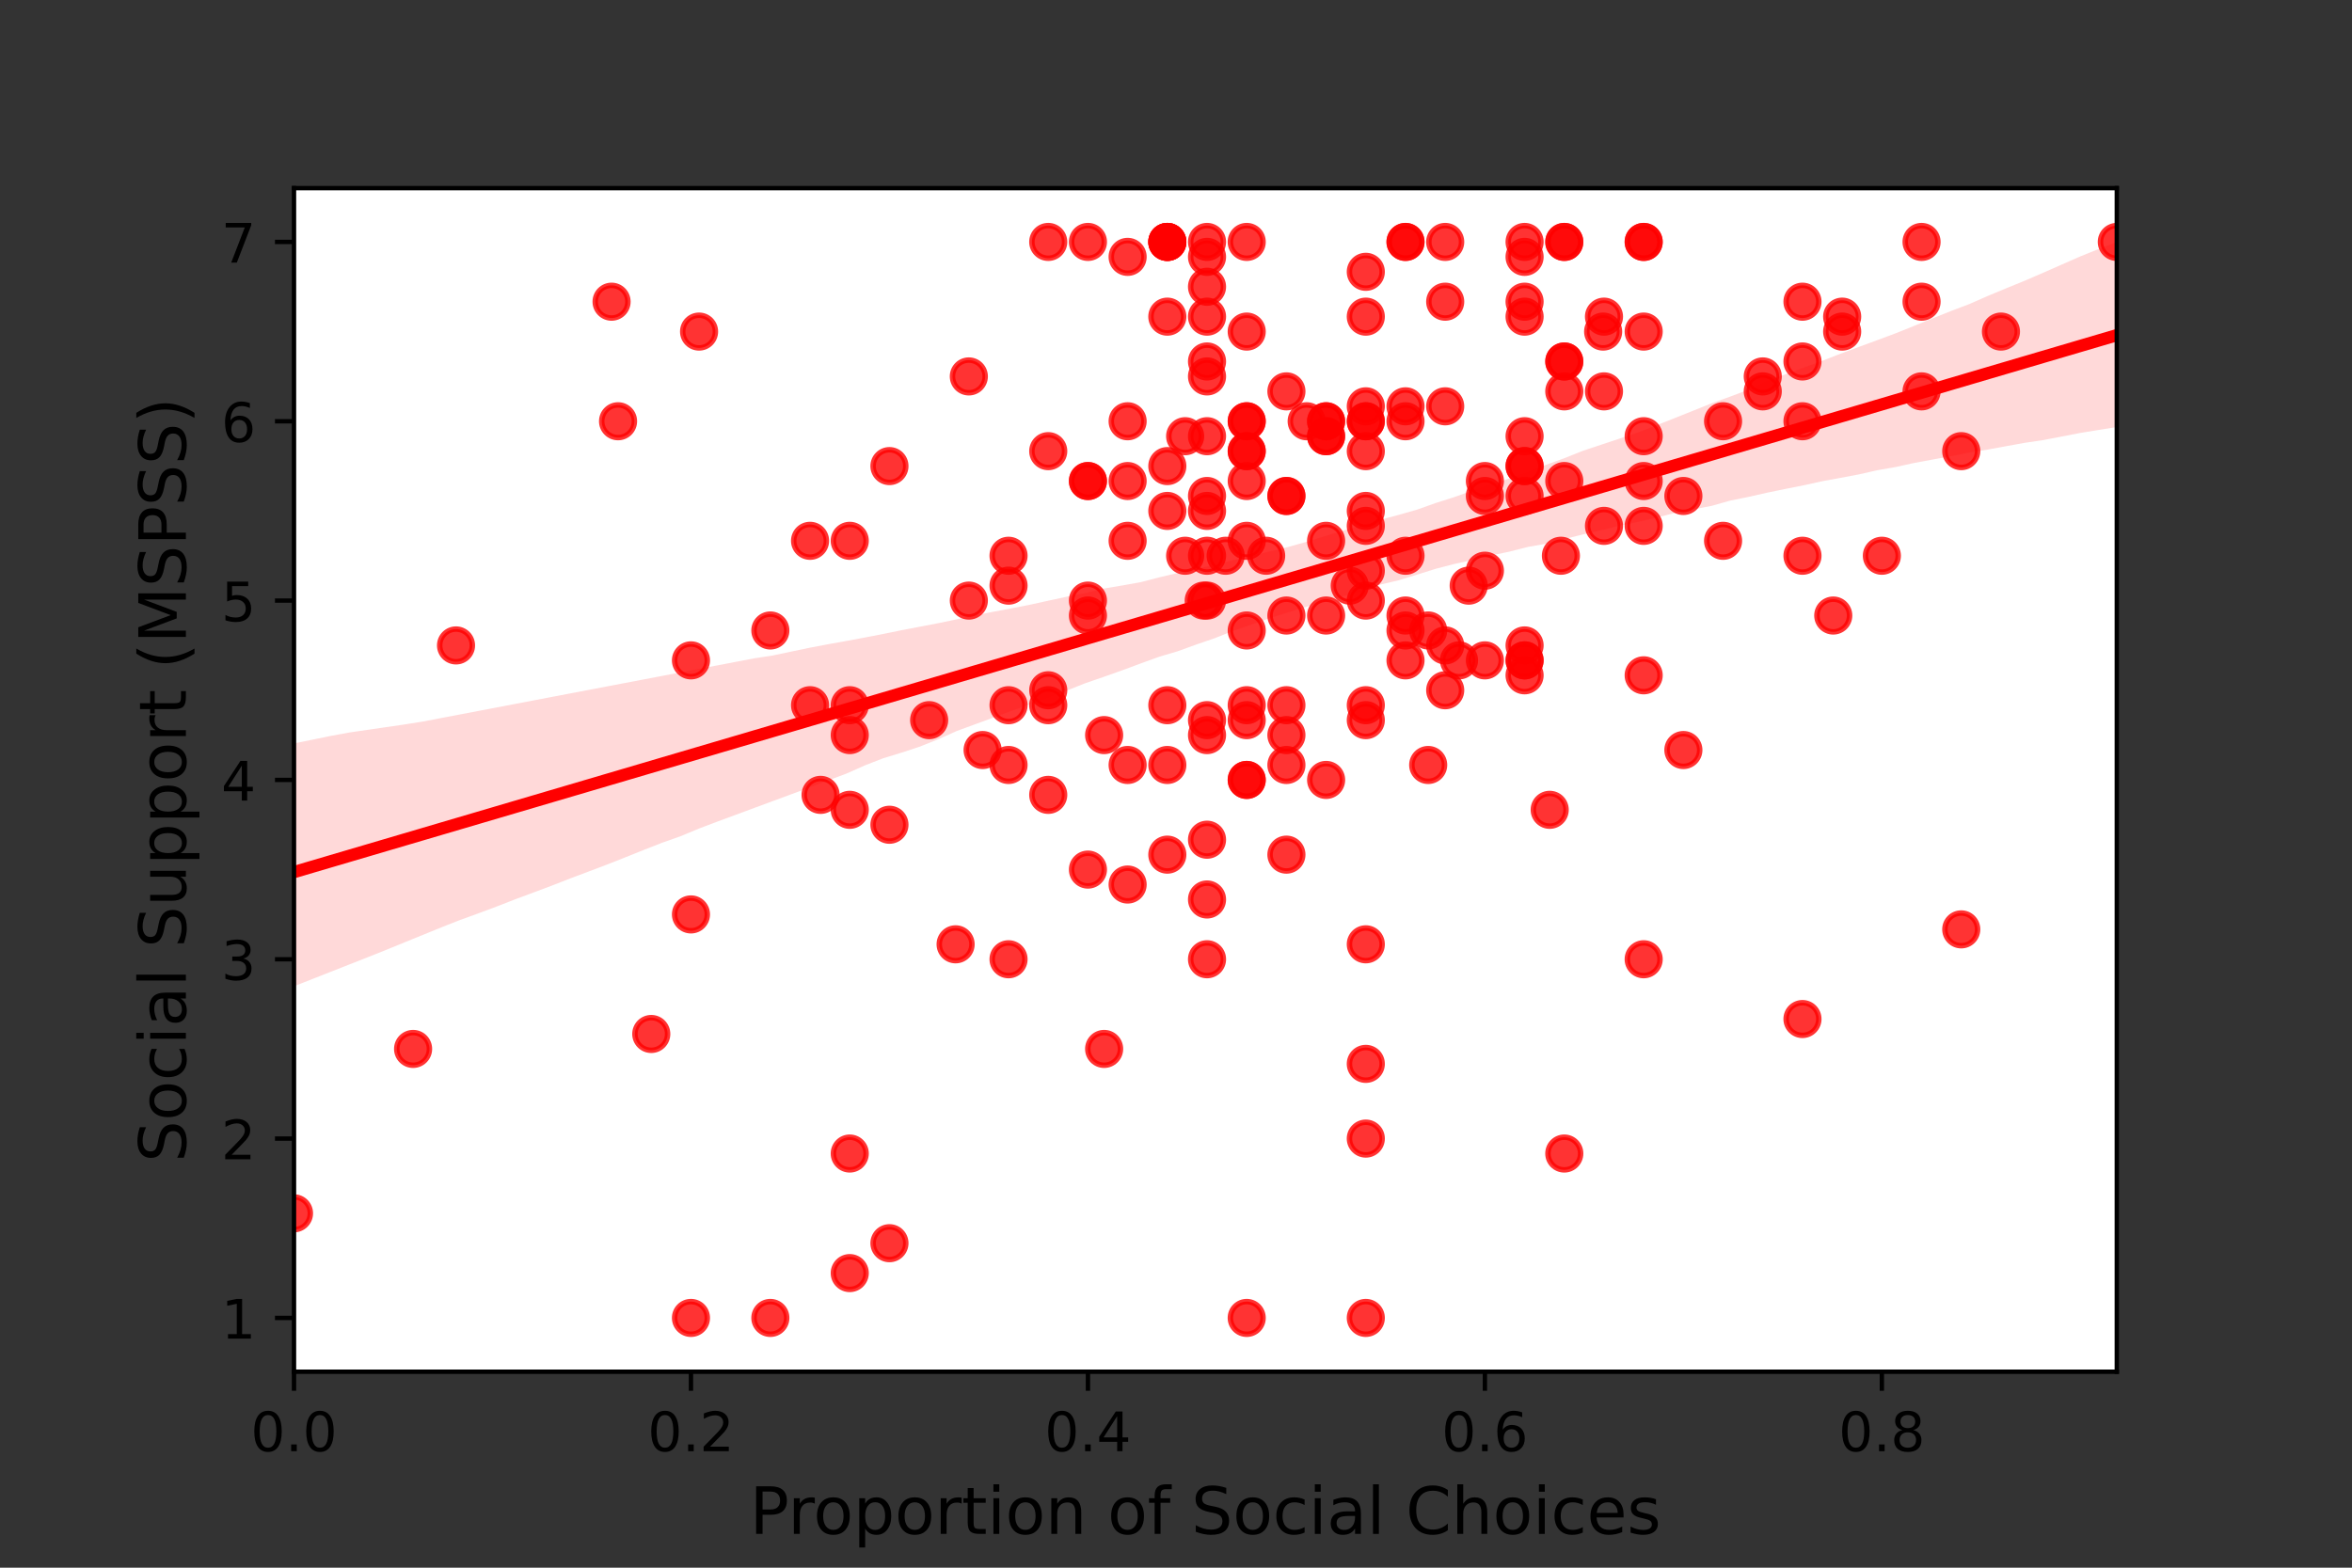 <?xml version="1.0" encoding="utf-8" standalone="no"?>
<!DOCTYPE svg PUBLIC "-//W3C//DTD SVG 1.1//EN"
  "http://www.w3.org/Graphics/SVG/1.1/DTD/svg11.dtd">
<!-- Created with matplotlib (https://matplotlib.org/) -->
<svg height="288pt" version="1.1" viewBox="0 0 432 288" width="432pt" xmlns="http://www.w3.org/2000/svg" xmlns:xlink="http://www.w3.org/1999/xlink">
 <rect x="0" y="0" width="432" height="288" fill="#333333" stroke="none"/>
 <defs>
  <style type="text/css">*{stroke-linecap:butt;stroke-linejoin:round;}</style>
 </defs>
 <g id="figure_1">
  <g id="patch_1">
   <path d="M 0 288 
L 432 288 
L 432 0 
L 0 0 
z
" style="fill:none;"/>
  </g>
  <g id="axes_1">
   <g id="patch_2">
    <path d="M 54 252 
L 388.8 252 
L 388.8 34.56 
L 54 34.56 
z
" style="fill:#ffffff;"/>
   </g>
   <g id="PathCollection_1">
    <defs>
     <path d="M 0 3 
C 0.796 3 1.559 2.684 2.121 2.121 
C 2.684 1.559 3 0.796 3 0 
C 3 -0.796 2.684 -1.559 2.121 -2.121 
C 1.559 -2.684 0.796 -3 0 -3 
C -0.796 -3 -1.559 -2.684 -2.121 -2.121 
C -2.684 -1.559 -3 -0.796 -3 0 
C -3 0.796 -2.684 1.559 -2.121 2.121 
C -1.559 2.684 -0.796 3 0 3 
z
" id="m0b29e508cd" style="stroke:#ff0000;stroke-opacity:0.8;"/>
    </defs>
    <g clip-path="url(#pdd61fc28dd)">
     <use style="fill:#ff0000;fill-opacity:0.8;stroke:#ff0000;stroke-opacity:0.8;" x="112.33" xlink:href="#m0b29e508cd" y="55.425"/>
     <use style="fill:#ff0000;fill-opacity:0.8;stroke:#ff0000;stroke-opacity:0.8;" x="258.154" xlink:href="#m0b29e508cd" y="115.825"/>
     <use style="fill:#ff0000;fill-opacity:0.8;stroke:#ff0000;stroke-opacity:0.8;" x="221.698" xlink:href="#m0b29e508cd" y="165.244"/>
     <use style="fill:#ff0000;fill-opacity:0.8;stroke:#ff0000;stroke-opacity:0.8;" x="207.115" xlink:href="#m0b29e508cd" y="77.389"/>
     <use style="fill:#ff0000;fill-opacity:0.8;stroke:#ff0000;stroke-opacity:0.8;" x="119.621" xlink:href="#m0b29e508cd" y="189.953"/>
     <use style="fill:#ff0000;fill-opacity:0.8;stroke:#ff0000;stroke-opacity:0.8;" x="258.154" xlink:href="#m0b29e508cd" y="113.08"/>
     <use style="fill:#ff0000;fill-opacity:0.8;stroke:#ff0000;stroke-opacity:0.8;" x="228.989" xlink:href="#m0b29e508cd" y="77.389"/>
     <use style="fill:#ff0000;fill-opacity:0.8;stroke:#ff0000;stroke-opacity:0.8;" x="287.318" xlink:href="#m0b29e508cd" y="66.407"/>
     <use style="fill:#ff0000;fill-opacity:0.8;stroke:#ff0000;stroke-opacity:0.8;" x="150.72" xlink:href="#m0b29e508cd" y="146.025"/>
     <use style="fill:#ff0000;fill-opacity:0.8;stroke:#ff0000;stroke-opacity:0.8;" x="163.368" xlink:href="#m0b29e508cd" y="228.389"/>
     <use style="fill:#ff0000;fill-opacity:0.8;stroke:#ff0000;stroke-opacity:0.8;" x="250.862" xlink:href="#m0b29e508cd" y="173.48"/>
     <use style="fill:#ff0000;fill-opacity:0.8;stroke:#ff0000;stroke-opacity:0.8;" x="185.242" xlink:href="#m0b29e508cd" y="102.098"/>
     <use style="fill:#ff0000;fill-opacity:0.8;stroke:#ff0000;stroke-opacity:0.8;" x="221.698" xlink:href="#m0b29e508cd" y="154.262"/>
     <use style="fill:#ff0000;fill-opacity:0.8;stroke:#ff0000;stroke-opacity:0.8;" x="331.066" xlink:href="#m0b29e508cd" y="66.407"/>
     <use style="fill:#ff0000;fill-opacity:0.8;stroke:#ff0000;stroke-opacity:0.8;" x="128.4" xlink:href="#m0b29e508cd" y="60.916"/>
     <use style="fill:#ff0000;fill-opacity:0.8;stroke:#ff0000;stroke-opacity:0.8;" x="217.68" xlink:href="#m0b29e508cd" y="102.098"/>
     <use style="fill:#ff0000;fill-opacity:0.8;stroke:#ff0000;stroke-opacity:0.8;" x="250.862" xlink:href="#m0b29e508cd" y="77.389"/>
     <use style="fill:#ff0000;fill-opacity:0.8;stroke:#ff0000;stroke-opacity:0.8;" x="156.077" xlink:href="#m0b29e508cd" y="148.771"/>
     <use style="fill:#ff0000;fill-opacity:0.8;stroke:#ff0000;stroke-opacity:0.8;" x="301.901" xlink:href="#m0b29e508cd" y="60.916"/>
     <use style="fill:#ff0000;fill-opacity:0.8;stroke:#ff0000;stroke-opacity:0.8;" x="262.32" xlink:href="#m0b29e508cd" y="140.535"/>
     <use style="fill:#ff0000;fill-opacity:0.8;stroke:#ff0000;stroke-opacity:0.8;" x="265.445" xlink:href="#m0b29e508cd" y="44.444"/>
     <use style="fill:#ff0000;fill-opacity:0.8;stroke:#ff0000;stroke-opacity:0.8;" x="214.406" xlink:href="#m0b29e508cd" y="44.444"/>
     <use style="fill:#ff0000;fill-opacity:0.8;stroke:#ff0000;stroke-opacity:0.8;" x="301.901" xlink:href="#m0b29e508cd" y="176.225"/>
     <use style="fill:#ff0000;fill-opacity:0.8;stroke:#ff0000;stroke-opacity:0.8;" x="207.115" xlink:href="#m0b29e508cd" y="162.498"/>
     <use style="fill:#ff0000;fill-opacity:0.8;stroke:#ff0000;stroke-opacity:0.8;" x="192.533" xlink:href="#m0b29e508cd" y="129.553"/>
     <use style="fill:#ff0000;fill-opacity:0.8;stroke:#ff0000;stroke-opacity:0.8;" x="284.64" xlink:href="#m0b29e508cd" y="148.771"/>
     <use style="fill:#ff0000;fill-opacity:0.8;stroke:#ff0000;stroke-opacity:0.8;" x="236.28" xlink:href="#m0b29e508cd" y="140.535"/>
     <use style="fill:#ff0000;fill-opacity:0.8;stroke:#ff0000;stroke-opacity:0.8;" x="207.115" xlink:href="#m0b29e508cd" y="140.535"/>
     <use style="fill:#ff0000;fill-opacity:0.8;stroke:#ff0000;stroke-opacity:0.8;" x="316.483" xlink:href="#m0b29e508cd" y="77.389"/>
     <use style="fill:#ff0000;fill-opacity:0.8;stroke:#ff0000;stroke-opacity:0.8;" x="232.56" xlink:href="#m0b29e508cd" y="102.098"/>
     <use style="fill:#ff0000;fill-opacity:0.8;stroke:#ff0000;stroke-opacity:0.8;" x="156.077" xlink:href="#m0b29e508cd" y="233.88"/>
     <use style="fill:#ff0000;fill-opacity:0.8;stroke:#ff0000;stroke-opacity:0.8;" x="199.824" xlink:href="#m0b29e508cd" y="159.753"/>
     <use style="fill:#ff0000;fill-opacity:0.8;stroke:#ff0000;stroke-opacity:0.8;" x="265.445" xlink:href="#m0b29e508cd" y="118.571"/>
     <use style="fill:#ff0000;fill-opacity:0.8;stroke:#ff0000;stroke-opacity:0.8;" x="221.698" xlink:href="#m0b29e508cd" y="52.68"/>
     <use style="fill:#ff0000;fill-opacity:0.8;stroke:#ff0000;stroke-opacity:0.8;" x="250.862" xlink:href="#m0b29e508cd" y="77.389"/>
     <use style="fill:#ff0000;fill-opacity:0.8;stroke:#ff0000;stroke-opacity:0.8;" x="228.989" xlink:href="#m0b29e508cd" y="143.28"/>
     <use style="fill:#ff0000;fill-opacity:0.8;stroke:#ff0000;stroke-opacity:0.8;" x="192.533" xlink:href="#m0b29e508cd" y="82.88"/>
     <use style="fill:#ff0000;fill-opacity:0.8;stroke:#ff0000;stroke-opacity:0.8;" x="221.698" xlink:href="#m0b29e508cd" y="132.298"/>
     <use style="fill:#ff0000;fill-opacity:0.8;stroke:#ff0000;stroke-opacity:0.8;" x="126.912" xlink:href="#m0b29e508cd" y="167.989"/>
     <use style="fill:#ff0000;fill-opacity:0.8;stroke:#ff0000;stroke-opacity:0.8;" x="250.862" xlink:href="#m0b29e508cd" y="242.116"/>
     <use style="fill:#ff0000;fill-opacity:0.8;stroke:#ff0000;stroke-opacity:0.8;" x="221.698" xlink:href="#m0b29e508cd" y="135.044"/>
     <use style="fill:#ff0000;fill-opacity:0.8;stroke:#ff0000;stroke-opacity:0.8;" x="250.862" xlink:href="#m0b29e508cd" y="82.88"/>
     <use style="fill:#ff0000;fill-opacity:0.8;stroke:#ff0000;stroke-opacity:0.8;" x="331.066" xlink:href="#m0b29e508cd" y="187.207"/>
     <use style="fill:#ff0000;fill-opacity:0.8;stroke:#ff0000;stroke-opacity:0.8;" x="258.154" xlink:href="#m0b29e508cd" y="102.098"/>
     <use style="fill:#ff0000;fill-opacity:0.8;stroke:#ff0000;stroke-opacity:0.8;" x="280.027" xlink:href="#m0b29e508cd" y="85.625"/>
     <use style="fill:#ff0000;fill-opacity:0.8;stroke:#ff0000;stroke-opacity:0.8;" x="250.862" xlink:href="#m0b29e508cd" y="209.171"/>
     <use style="fill:#ff0000;fill-opacity:0.8;stroke:#ff0000;stroke-opacity:0.8;" x="180.48" xlink:href="#m0b29e508cd" y="137.789"/>
     <use style="fill:#ff0000;fill-opacity:0.8;stroke:#ff0000;stroke-opacity:0.8;" x="228.989" xlink:href="#m0b29e508cd" y="143.28"/>
     <use style="fill:#ff0000;fill-opacity:0.8;stroke:#ff0000;stroke-opacity:0.8;" x="221.698" xlink:href="#m0b29e508cd" y="102.098"/>
     <use style="fill:#ff0000;fill-opacity:0.8;stroke:#ff0000;stroke-opacity:0.8;" x="228.989" xlink:href="#m0b29e508cd" y="99.353"/>
     <use style="fill:#ff0000;fill-opacity:0.8;stroke:#ff0000;stroke-opacity:0.8;" x="221.698" xlink:href="#m0b29e508cd" y="58.171"/>
     <use style="fill:#ff0000;fill-opacity:0.8;stroke:#ff0000;stroke-opacity:0.8;" x="141.494" xlink:href="#m0b29e508cd" y="115.825"/>
     <use style="fill:#ff0000;fill-opacity:0.8;stroke:#ff0000;stroke-opacity:0.8;" x="228.989" xlink:href="#m0b29e508cd" y="132.298"/>
     <use style="fill:#ff0000;fill-opacity:0.8;stroke:#ff0000;stroke-opacity:0.8;" x="185.242" xlink:href="#m0b29e508cd" y="140.535"/>
     <use style="fill:#ff0000;fill-opacity:0.8;stroke:#ff0000;stroke-opacity:0.8;" x="228.989" xlink:href="#m0b29e508cd" y="44.444"/>
     <use style="fill:#ff0000;fill-opacity:0.8;stroke:#ff0000;stroke-opacity:0.8;" x="214.406" xlink:href="#m0b29e508cd" y="140.535"/>
     <use style="fill:#ff0000;fill-opacity:0.8;stroke:#ff0000;stroke-opacity:0.8;" x="367.522" xlink:href="#m0b29e508cd" y="60.916"/>
     <use style="fill:#ff0000;fill-opacity:0.8;stroke:#ff0000;stroke-opacity:0.8;" x="352.939" xlink:href="#m0b29e508cd" y="44.444"/>
     <use style="fill:#ff0000;fill-opacity:0.8;stroke:#ff0000;stroke-opacity:0.8;" x="163.368" xlink:href="#m0b29e508cd" y="85.625"/>
     <use style="fill:#ff0000;fill-opacity:0.8;stroke:#ff0000;stroke-opacity:0.8;" x="228.989" xlink:href="#m0b29e508cd" y="115.825"/>
     <use style="fill:#ff0000;fill-opacity:0.8;stroke:#ff0000;stroke-opacity:0.8;" x="388.8" xlink:href="#m0b29e508cd" y="44.444"/>
     <use style="fill:#ff0000;fill-opacity:0.8;stroke:#ff0000;stroke-opacity:0.8;" x="170.659" xlink:href="#m0b29e508cd" y="132.298"/>
     <use style="fill:#ff0000;fill-opacity:0.8;stroke:#ff0000;stroke-opacity:0.8;" x="192.533" xlink:href="#m0b29e508cd" y="146.025"/>
     <use style="fill:#ff0000;fill-opacity:0.8;stroke:#ff0000;stroke-opacity:0.8;" x="185.242" xlink:href="#m0b29e508cd" y="129.553"/>
     <use style="fill:#ff0000;fill-opacity:0.8;stroke:#ff0000;stroke-opacity:0.8;" x="243.571" xlink:href="#m0b29e508cd" y="77.389"/>
     <use style="fill:#ff0000;fill-opacity:0.8;stroke:#ff0000;stroke-opacity:0.8;" x="221.698" xlink:href="#m0b29e508cd" y="176.225"/>
     <use style="fill:#ff0000;fill-opacity:0.8;stroke:#ff0000;stroke-opacity:0.8;" x="267.981" xlink:href="#m0b29e508cd" y="121.316"/>
     <use style="fill:#ff0000;fill-opacity:0.8;stroke:#ff0000;stroke-opacity:0.8;" x="141.494" xlink:href="#m0b29e508cd" y="242.116"/>
     <use style="fill:#ff0000;fill-opacity:0.8;stroke:#ff0000;stroke-opacity:0.8;" x="163.368" xlink:href="#m0b29e508cd" y="151.516"/>
     <use style="fill:#ff0000;fill-opacity:0.8;stroke:#ff0000;stroke-opacity:0.8;" x="156.077" xlink:href="#m0b29e508cd" y="129.553"/>
     <use style="fill:#ff0000;fill-opacity:0.8;stroke:#ff0000;stroke-opacity:0.8;" x="250.862" xlink:href="#m0b29e508cd" y="49.935"/>
     <use style="fill:#ff0000;fill-opacity:0.8;stroke:#ff0000;stroke-opacity:0.8;" x="54" xlink:href="#m0b29e508cd" y="222.898"/>
     <use style="fill:#ff0000;fill-opacity:0.8;stroke:#ff0000;stroke-opacity:0.8;" x="175.52" xlink:href="#m0b29e508cd" y="173.48"/>
     <use style="fill:#ff0000;fill-opacity:0.8;stroke:#ff0000;stroke-opacity:0.8;" x="228.989" xlink:href="#m0b29e508cd" y="129.553"/>
     <use style="fill:#ff0000;fill-opacity:0.8;stroke:#ff0000;stroke-opacity:0.8;" x="280.027" xlink:href="#m0b29e508cd" y="121.316"/>
     <use style="fill:#ff0000;fill-opacity:0.8;stroke:#ff0000;stroke-opacity:0.8;" x="301.901" xlink:href="#m0b29e508cd" y="44.444"/>
     <use style="fill:#ff0000;fill-opacity:0.8;stroke:#ff0000;stroke-opacity:0.8;" x="301.901" xlink:href="#m0b29e508cd" y="80.135"/>
     <use style="fill:#ff0000;fill-opacity:0.8;stroke:#ff0000;stroke-opacity:0.8;" x="258.154" xlink:href="#m0b29e508cd" y="77.389"/>
     <use style="fill:#ff0000;fill-opacity:0.8;stroke:#ff0000;stroke-opacity:0.8;" x="228.989" xlink:href="#m0b29e508cd" y="242.116"/>
     <use style="fill:#ff0000;fill-opacity:0.8;stroke:#ff0000;stroke-opacity:0.8;" x="214.406" xlink:href="#m0b29e508cd" y="85.625"/>
     <use style="fill:#ff0000;fill-opacity:0.8;stroke:#ff0000;stroke-opacity:0.8;" x="360.23" xlink:href="#m0b29e508cd" y="82.88"/>
     <use style="fill:#ff0000;fill-opacity:0.8;stroke:#ff0000;stroke-opacity:0.8;" x="192.533" xlink:href="#m0b29e508cd" y="44.444"/>
     <use style="fill:#ff0000;fill-opacity:0.8;stroke:#ff0000;stroke-opacity:0.8;" x="316.483" xlink:href="#m0b29e508cd" y="99.353"/>
     <use style="fill:#ff0000;fill-opacity:0.8;stroke:#ff0000;stroke-opacity:0.8;" x="221.698" xlink:href="#m0b29e508cd" y="110.335"/>
     <use style="fill:#ff0000;fill-opacity:0.8;stroke:#ff0000;stroke-opacity:0.8;" x="250.862" xlink:href="#m0b29e508cd" y="132.298"/>
     <use style="fill:#ff0000;fill-opacity:0.8;stroke:#ff0000;stroke-opacity:0.8;" x="286.698" xlink:href="#m0b29e508cd" y="102.098"/>
     <use style="fill:#ff0000;fill-opacity:0.8;stroke:#ff0000;stroke-opacity:0.8;" x="301.901" xlink:href="#m0b29e508cd" y="88.371"/>
     <use style="fill:#ff0000;fill-opacity:0.8;stroke:#ff0000;stroke-opacity:0.8;" x="287.318" xlink:href="#m0b29e508cd" y="211.916"/>
     <use style="fill:#ff0000;fill-opacity:0.8;stroke:#ff0000;stroke-opacity:0.8;" x="214.406" xlink:href="#m0b29e508cd" y="44.444"/>
     <use style="fill:#ff0000;fill-opacity:0.8;stroke:#ff0000;stroke-opacity:0.8;" x="294.454" xlink:href="#m0b29e508cd" y="60.916"/>
     <use style="fill:#ff0000;fill-opacity:0.8;stroke:#ff0000;stroke-opacity:0.8;" x="240" xlink:href="#m0b29e508cd" y="77.389"/>
     <use style="fill:#ff0000;fill-opacity:0.8;stroke:#ff0000;stroke-opacity:0.8;" x="352.939" xlink:href="#m0b29e508cd" y="71.898"/>
     <use style="fill:#ff0000;fill-opacity:0.8;stroke:#ff0000;stroke-opacity:0.8;" x="338.357" xlink:href="#m0b29e508cd" y="60.916"/>
     <use style="fill:#ff0000;fill-opacity:0.8;stroke:#ff0000;stroke-opacity:0.8;" x="360.23" xlink:href="#m0b29e508cd" y="170.735"/>
     <use style="fill:#ff0000;fill-opacity:0.8;stroke:#ff0000;stroke-opacity:0.8;" x="243.571" xlink:href="#m0b29e508cd" y="80.135"/>
     <use style="fill:#ff0000;fill-opacity:0.8;stroke:#ff0000;stroke-opacity:0.8;" x="265.445" xlink:href="#m0b29e508cd" y="55.425"/>
     <use style="fill:#ff0000;fill-opacity:0.8;stroke:#ff0000;stroke-opacity:0.8;" x="243.571" xlink:href="#m0b29e508cd" y="80.135"/>
     <use style="fill:#ff0000;fill-opacity:0.8;stroke:#ff0000;stroke-opacity:0.8;" x="225.12" xlink:href="#m0b29e508cd" y="102.098"/>
     <use style="fill:#ff0000;fill-opacity:0.8;stroke:#ff0000;stroke-opacity:0.8;" x="207.115" xlink:href="#m0b29e508cd" y="99.353"/>
     <use style="fill:#ff0000;fill-opacity:0.8;stroke:#ff0000;stroke-opacity:0.8;" x="258.154" xlink:href="#m0b29e508cd" y="121.316"/>
     <use style="fill:#ff0000;fill-opacity:0.8;stroke:#ff0000;stroke-opacity:0.8;" x="258.154" xlink:href="#m0b29e508cd" y="44.444"/>
     <use style="fill:#ff0000;fill-opacity:0.8;stroke:#ff0000;stroke-opacity:0.8;" x="236.28" xlink:href="#m0b29e508cd" y="129.553"/>
     <use style="fill:#ff0000;fill-opacity:0.8;stroke:#ff0000;stroke-opacity:0.8;" x="345.648" xlink:href="#m0b29e508cd" y="102.098"/>
     <use style="fill:#ff0000;fill-opacity:0.8;stroke:#ff0000;stroke-opacity:0.8;" x="250.862" xlink:href="#m0b29e508cd" y="110.335"/>
     <use style="fill:#ff0000;fill-opacity:0.8;stroke:#ff0000;stroke-opacity:0.8;" x="236.28" xlink:href="#m0b29e508cd" y="91.116"/>
     <use style="fill:#ff0000;fill-opacity:0.8;stroke:#ff0000;stroke-opacity:0.8;" x="156.077" xlink:href="#m0b29e508cd" y="99.353"/>
     <use style="fill:#ff0000;fill-opacity:0.8;stroke:#ff0000;stroke-opacity:0.8;" x="243.571" xlink:href="#m0b29e508cd" y="113.08"/>
     <use style="fill:#ff0000;fill-opacity:0.8;stroke:#ff0000;stroke-opacity:0.8;" x="185.242" xlink:href="#m0b29e508cd" y="176.225"/>
     <use style="fill:#ff0000;fill-opacity:0.8;stroke:#ff0000;stroke-opacity:0.8;" x="236.28" xlink:href="#m0b29e508cd" y="71.898"/>
     <use style="fill:#ff0000;fill-opacity:0.8;stroke:#ff0000;stroke-opacity:0.8;" x="236.28" xlink:href="#m0b29e508cd" y="113.08"/>
     <use style="fill:#ff0000;fill-opacity:0.8;stroke:#ff0000;stroke-opacity:0.8;" x="199.824" xlink:href="#m0b29e508cd" y="44.444"/>
     <use style="fill:#ff0000;fill-opacity:0.8;stroke:#ff0000;stroke-opacity:0.8;" x="331.066" xlink:href="#m0b29e508cd" y="77.389"/>
     <use style="fill:#ff0000;fill-opacity:0.8;stroke:#ff0000;stroke-opacity:0.8;" x="294.61" xlink:href="#m0b29e508cd" y="71.898"/>
     <use style="fill:#ff0000;fill-opacity:0.8;stroke:#ff0000;stroke-opacity:0.8;" x="243.571" xlink:href="#m0b29e508cd" y="99.353"/>
     <use style="fill:#ff0000;fill-opacity:0.8;stroke:#ff0000;stroke-opacity:0.8;" x="214.406" xlink:href="#m0b29e508cd" y="129.553"/>
     <use style="fill:#ff0000;fill-opacity:0.8;stroke:#ff0000;stroke-opacity:0.8;" x="265.445" xlink:href="#m0b29e508cd" y="74.644"/>
     <use style="fill:#ff0000;fill-opacity:0.8;stroke:#ff0000;stroke-opacity:0.8;" x="280.027" xlink:href="#m0b29e508cd" y="47.189"/>
     <use style="fill:#ff0000;fill-opacity:0.8;stroke:#ff0000;stroke-opacity:0.8;" x="236.28" xlink:href="#m0b29e508cd" y="91.116"/>
     <use style="fill:#ff0000;fill-opacity:0.8;stroke:#ff0000;stroke-opacity:0.8;" x="199.824" xlink:href="#m0b29e508cd" y="110.335"/>
     <use style="fill:#ff0000;fill-opacity:0.8;stroke:#ff0000;stroke-opacity:0.8;" x="156.077" xlink:href="#m0b29e508cd" y="135.044"/>
     <use style="fill:#ff0000;fill-opacity:0.8;stroke:#ff0000;stroke-opacity:0.8;" x="83.76" xlink:href="#m0b29e508cd" y="118.571"/>
     <use style="fill:#ff0000;fill-opacity:0.8;stroke:#ff0000;stroke-opacity:0.8;" x="294.61" xlink:href="#m0b29e508cd" y="96.607"/>
     <use style="fill:#ff0000;fill-opacity:0.8;stroke:#ff0000;stroke-opacity:0.8;" x="214.406" xlink:href="#m0b29e508cd" y="58.171"/>
     <use style="fill:#ff0000;fill-opacity:0.8;stroke:#ff0000;stroke-opacity:0.8;" x="247.915" xlink:href="#m0b29e508cd" y="107.589"/>
     <use style="fill:#ff0000;fill-opacity:0.8;stroke:#ff0000;stroke-opacity:0.8;" x="236.28" xlink:href="#m0b29e508cd" y="157.007"/>
     <use style="fill:#ff0000;fill-opacity:0.8;stroke:#ff0000;stroke-opacity:0.8;" x="287.318" xlink:href="#m0b29e508cd" y="66.407"/>
     <use style="fill:#ff0000;fill-opacity:0.8;stroke:#ff0000;stroke-opacity:0.8;" x="177.95" xlink:href="#m0b29e508cd" y="69.153"/>
     <use style="fill:#ff0000;fill-opacity:0.8;stroke:#ff0000;stroke-opacity:0.8;" x="280.027" xlink:href="#m0b29e508cd" y="85.625"/>
     <use style="fill:#ff0000;fill-opacity:0.8;stroke:#ff0000;stroke-opacity:0.8;" x="265.445" xlink:href="#m0b29e508cd" y="126.807"/>
     <use style="fill:#ff0000;fill-opacity:0.8;stroke:#ff0000;stroke-opacity:0.8;" x="185.242" xlink:href="#m0b29e508cd" y="107.589"/>
     <use style="fill:#ff0000;fill-opacity:0.8;stroke:#ff0000;stroke-opacity:0.8;" x="202.8" xlink:href="#m0b29e508cd" y="135.044"/>
     <use style="fill:#ff0000;fill-opacity:0.8;stroke:#ff0000;stroke-opacity:0.8;" x="250.862" xlink:href="#m0b29e508cd" y="58.171"/>
     <use style="fill:#ff0000;fill-opacity:0.8;stroke:#ff0000;stroke-opacity:0.8;" x="262.32" xlink:href="#m0b29e508cd" y="115.825"/>
     <use style="fill:#ff0000;fill-opacity:0.8;stroke:#ff0000;stroke-opacity:0.8;" x="250.862" xlink:href="#m0b29e508cd" y="195.444"/>
     <use style="fill:#ff0000;fill-opacity:0.8;stroke:#ff0000;stroke-opacity:0.8;" x="250.862" xlink:href="#m0b29e508cd" y="74.644"/>
     <use style="fill:#ff0000;fill-opacity:0.8;stroke:#ff0000;stroke-opacity:0.8;" x="217.68" xlink:href="#m0b29e508cd" y="80.135"/>
     <use style="fill:#ff0000;fill-opacity:0.8;stroke:#ff0000;stroke-opacity:0.8;" x="75.874" xlink:href="#m0b29e508cd" y="192.698"/>
     <use style="fill:#ff0000;fill-opacity:0.8;stroke:#ff0000;stroke-opacity:0.8;" x="287.318" xlink:href="#m0b29e508cd" y="71.898"/>
     <use style="fill:#ff0000;fill-opacity:0.8;stroke:#ff0000;stroke-opacity:0.8;" x="250.862" xlink:href="#m0b29e508cd" y="96.607"/>
     <use style="fill:#ff0000;fill-opacity:0.8;stroke:#ff0000;stroke-opacity:0.8;" x="207.115" xlink:href="#m0b29e508cd" y="47.189"/>
     <use style="fill:#ff0000;fill-opacity:0.8;stroke:#ff0000;stroke-opacity:0.8;" x="272.736" xlink:href="#m0b29e508cd" y="104.844"/>
     <use style="fill:#ff0000;fill-opacity:0.8;stroke:#ff0000;stroke-opacity:0.8;" x="309.192" xlink:href="#m0b29e508cd" y="137.789"/>
     <use style="fill:#ff0000;fill-opacity:0.8;stroke:#ff0000;stroke-opacity:0.8;" x="323.774" xlink:href="#m0b29e508cd" y="71.898"/>
     <use style="fill:#ff0000;fill-opacity:0.8;stroke:#ff0000;stroke-opacity:0.8;" x="250.862" xlink:href="#m0b29e508cd" y="129.553"/>
     <use style="fill:#ff0000;fill-opacity:0.8;stroke:#ff0000;stroke-opacity:0.8;" x="250.862" xlink:href="#m0b29e508cd" y="93.862"/>
     <use style="fill:#ff0000;fill-opacity:0.8;stroke:#ff0000;stroke-opacity:0.8;" x="280.027" xlink:href="#m0b29e508cd" y="124.062"/>
     <use style="fill:#ff0000;fill-opacity:0.8;stroke:#ff0000;stroke-opacity:0.8;" x="280.027" xlink:href="#m0b29e508cd" y="55.425"/>
     <use style="fill:#ff0000;fill-opacity:0.8;stroke:#ff0000;stroke-opacity:0.8;" x="214.406" xlink:href="#m0b29e508cd" y="44.444"/>
     <use style="fill:#ff0000;fill-opacity:0.8;stroke:#ff0000;stroke-opacity:0.8;" x="250.862" xlink:href="#m0b29e508cd" y="104.844"/>
     <use style="fill:#ff0000;fill-opacity:0.8;stroke:#ff0000;stroke-opacity:0.8;" x="199.824" xlink:href="#m0b29e508cd" y="88.371"/>
     <use style="fill:#ff0000;fill-opacity:0.8;stroke:#ff0000;stroke-opacity:0.8;" x="280.027" xlink:href="#m0b29e508cd" y="118.571"/>
     <use style="fill:#ff0000;fill-opacity:0.8;stroke:#ff0000;stroke-opacity:0.8;" x="287.318" xlink:href="#m0b29e508cd" y="88.371"/>
     <use style="fill:#ff0000;fill-opacity:0.8;stroke:#ff0000;stroke-opacity:0.8;" x="287.318" xlink:href="#m0b29e508cd" y="44.444"/>
     <use style="fill:#ff0000;fill-opacity:0.8;stroke:#ff0000;stroke-opacity:0.8;" x="294.61" xlink:href="#m0b29e508cd" y="58.171"/>
     <use style="fill:#ff0000;fill-opacity:0.8;stroke:#ff0000;stroke-opacity:0.8;" x="338.357" xlink:href="#m0b29e508cd" y="58.171"/>
     <use style="fill:#ff0000;fill-opacity:0.8;stroke:#ff0000;stroke-opacity:0.8;" x="214.406" xlink:href="#m0b29e508cd" y="157.007"/>
     <use style="fill:#ff0000;fill-opacity:0.8;stroke:#ff0000;stroke-opacity:0.8;" x="192.533" xlink:href="#m0b29e508cd" y="126.807"/>
     <use style="fill:#ff0000;fill-opacity:0.8;stroke:#ff0000;stroke-opacity:0.8;" x="221.698" xlink:href="#m0b29e508cd" y="44.444"/>
     <use style="fill:#ff0000;fill-opacity:0.8;stroke:#ff0000;stroke-opacity:0.8;" x="331.066" xlink:href="#m0b29e508cd" y="55.425"/>
     <use style="fill:#ff0000;fill-opacity:0.8;stroke:#ff0000;stroke-opacity:0.8;" x="243.571" xlink:href="#m0b29e508cd" y="77.389"/>
     <use style="fill:#ff0000;fill-opacity:0.8;stroke:#ff0000;stroke-opacity:0.8;" x="221.698" xlink:href="#m0b29e508cd" y="66.407"/>
     <use style="fill:#ff0000;fill-opacity:0.8;stroke:#ff0000;stroke-opacity:0.8;" x="243.571" xlink:href="#m0b29e508cd" y="143.28"/>
     <use style="fill:#ff0000;fill-opacity:0.8;stroke:#ff0000;stroke-opacity:0.8;" x="113.52" xlink:href="#m0b29e508cd" y="77.389"/>
     <use style="fill:#ff0000;fill-opacity:0.8;stroke:#ff0000;stroke-opacity:0.8;" x="221.698" xlink:href="#m0b29e508cd" y="80.135"/>
     <use style="fill:#ff0000;fill-opacity:0.8;stroke:#ff0000;stroke-opacity:0.8;" x="352.939" xlink:href="#m0b29e508cd" y="55.425"/>
     <use style="fill:#ff0000;fill-opacity:0.8;stroke:#ff0000;stroke-opacity:0.8;" x="301.901" xlink:href="#m0b29e508cd" y="44.444"/>
     <use style="fill:#ff0000;fill-opacity:0.8;stroke:#ff0000;stroke-opacity:0.8;" x="148.786" xlink:href="#m0b29e508cd" y="99.353"/>
     <use style="fill:#ff0000;fill-opacity:0.8;stroke:#ff0000;stroke-opacity:0.8;" x="280.027" xlink:href="#m0b29e508cd" y="44.444"/>
     <use style="fill:#ff0000;fill-opacity:0.8;stroke:#ff0000;stroke-opacity:0.8;" x="126.912" xlink:href="#m0b29e508cd" y="242.116"/>
     <use style="fill:#ff0000;fill-opacity:0.8;stroke:#ff0000;stroke-opacity:0.8;" x="221.698" xlink:href="#m0b29e508cd" y="47.189"/>
     <use style="fill:#ff0000;fill-opacity:0.8;stroke:#ff0000;stroke-opacity:0.8;" x="280.027" xlink:href="#m0b29e508cd" y="58.171"/>
     <use style="fill:#ff0000;fill-opacity:0.8;stroke:#ff0000;stroke-opacity:0.8;" x="221.09" xlink:href="#m0b29e508cd" y="110.335"/>
     <use style="fill:#ff0000;fill-opacity:0.8;stroke:#ff0000;stroke-opacity:0.8;" x="228.989" xlink:href="#m0b29e508cd" y="88.371"/>
     <use style="fill:#ff0000;fill-opacity:0.8;stroke:#ff0000;stroke-opacity:0.8;" x="258.154" xlink:href="#m0b29e508cd" y="74.644"/>
     <use style="fill:#ff0000;fill-opacity:0.8;stroke:#ff0000;stroke-opacity:0.8;" x="221.698" xlink:href="#m0b29e508cd" y="93.862"/>
     <use style="fill:#ff0000;fill-opacity:0.8;stroke:#ff0000;stroke-opacity:0.8;" x="228.989" xlink:href="#m0b29e508cd" y="60.916"/>
     <use style="fill:#ff0000;fill-opacity:0.8;stroke:#ff0000;stroke-opacity:0.8;" x="221.698" xlink:href="#m0b29e508cd" y="69.153"/>
     <use style="fill:#ff0000;fill-opacity:0.8;stroke:#ff0000;stroke-opacity:0.8;" x="323.774" xlink:href="#m0b29e508cd" y="69.153"/>
     <use style="fill:#ff0000;fill-opacity:0.8;stroke:#ff0000;stroke-opacity:0.8;" x="126.912" xlink:href="#m0b29e508cd" y="121.316"/>
     <use style="fill:#ff0000;fill-opacity:0.8;stroke:#ff0000;stroke-opacity:0.8;" x="228.989" xlink:href="#m0b29e508cd" y="82.88"/>
     <use style="fill:#ff0000;fill-opacity:0.8;stroke:#ff0000;stroke-opacity:0.8;" x="202.8" xlink:href="#m0b29e508cd" y="192.698"/>
     <use style="fill:#ff0000;fill-opacity:0.8;stroke:#ff0000;stroke-opacity:0.8;" x="214.406" xlink:href="#m0b29e508cd" y="93.862"/>
     <use style="fill:#ff0000;fill-opacity:0.8;stroke:#ff0000;stroke-opacity:0.8;" x="301.901" xlink:href="#m0b29e508cd" y="124.062"/>
     <use style="fill:#ff0000;fill-opacity:0.8;stroke:#ff0000;stroke-opacity:0.8;" x="287.318" xlink:href="#m0b29e508cd" y="44.444"/>
     <use style="fill:#ff0000;fill-opacity:0.8;stroke:#ff0000;stroke-opacity:0.8;" x="269.76" xlink:href="#m0b29e508cd" y="107.589"/>
     <use style="fill:#ff0000;fill-opacity:0.8;stroke:#ff0000;stroke-opacity:0.8;" x="280.027" xlink:href="#m0b29e508cd" y="91.116"/>
     <use style="fill:#ff0000;fill-opacity:0.8;stroke:#ff0000;stroke-opacity:0.8;" x="156.077" xlink:href="#m0b29e508cd" y="211.916"/>
     <use style="fill:#ff0000;fill-opacity:0.8;stroke:#ff0000;stroke-opacity:0.8;" x="199.824" xlink:href="#m0b29e508cd" y="113.08"/>
     <use style="fill:#ff0000;fill-opacity:0.8;stroke:#ff0000;stroke-opacity:0.8;" x="214.406" xlink:href="#m0b29e508cd" y="44.444"/>
     <use style="fill:#ff0000;fill-opacity:0.8;stroke:#ff0000;stroke-opacity:0.8;" x="301.901" xlink:href="#m0b29e508cd" y="96.607"/>
     <use style="fill:#ff0000;fill-opacity:0.8;stroke:#ff0000;stroke-opacity:0.8;" x="207.115" xlink:href="#m0b29e508cd" y="88.371"/>
     <use style="fill:#ff0000;fill-opacity:0.8;stroke:#ff0000;stroke-opacity:0.8;" x="236.28" xlink:href="#m0b29e508cd" y="135.044"/>
     <use style="fill:#ff0000;fill-opacity:0.8;stroke:#ff0000;stroke-opacity:0.8;" x="280.027" xlink:href="#m0b29e508cd" y="121.316"/>
     <use style="fill:#ff0000;fill-opacity:0.8;stroke:#ff0000;stroke-opacity:0.8;" x="199.824" xlink:href="#m0b29e508cd" y="88.371"/>
     <use style="fill:#ff0000;fill-opacity:0.8;stroke:#ff0000;stroke-opacity:0.8;" x="177.95" xlink:href="#m0b29e508cd" y="110.335"/>
     <use style="fill:#ff0000;fill-opacity:0.8;stroke:#ff0000;stroke-opacity:0.8;" x="228.989" xlink:href="#m0b29e508cd" y="77.389"/>
     <use style="fill:#ff0000;fill-opacity:0.8;stroke:#ff0000;stroke-opacity:0.8;" x="280.027" xlink:href="#m0b29e508cd" y="80.135"/>
     <use style="fill:#ff0000;fill-opacity:0.8;stroke:#ff0000;stroke-opacity:0.8;" x="258.154" xlink:href="#m0b29e508cd" y="44.444"/>
     <use style="fill:#ff0000;fill-opacity:0.8;stroke:#ff0000;stroke-opacity:0.8;" x="272.736" xlink:href="#m0b29e508cd" y="91.116"/>
     <use style="fill:#ff0000;fill-opacity:0.8;stroke:#ff0000;stroke-opacity:0.8;" x="272.736" xlink:href="#m0b29e508cd" y="121.316"/>
     <use style="fill:#ff0000;fill-opacity:0.8;stroke:#ff0000;stroke-opacity:0.8;" x="148.786" xlink:href="#m0b29e508cd" y="129.553"/>
     <use style="fill:#ff0000;fill-opacity:0.8;stroke:#ff0000;stroke-opacity:0.8;" x="336.72" xlink:href="#m0b29e508cd" y="113.08"/>
     <use style="fill:#ff0000;fill-opacity:0.8;stroke:#ff0000;stroke-opacity:0.8;" x="272.736" xlink:href="#m0b29e508cd" y="88.371"/>
     <use style="fill:#ff0000;fill-opacity:0.8;stroke:#ff0000;stroke-opacity:0.8;" x="221.698" xlink:href="#m0b29e508cd" y="91.116"/>
     <use style="fill:#ff0000;fill-opacity:0.8;stroke:#ff0000;stroke-opacity:0.8;" x="331.066" xlink:href="#m0b29e508cd" y="102.098"/>
     <use style="fill:#ff0000;fill-opacity:0.8;stroke:#ff0000;stroke-opacity:0.8;" x="309.192" xlink:href="#m0b29e508cd" y="91.116"/>
     <use style="fill:#ff0000;fill-opacity:0.8;stroke:#ff0000;stroke-opacity:0.8;" x="228.989" xlink:href="#m0b29e508cd" y="82.88"/>
    </g>
   </g>
   <g id="PolyCollection_1">
    <path clip-path="url(#pdd61fc28dd)" d="M 54 136.576 
L 54 181.185 
L 57.382 179.853 
L 60.764 178.521 
L 64.145 177.19 
L 67.527 175.858 
L 70.909 174.507 
L 74.291 173.127 
L 77.673 171.747 
L 81.055 170.367 
L 84.436 169.037 
L 87.818 167.809 
L 91.2 166.546 
L 94.582 165.228 
L 97.964 163.97 
L 101.345 162.701 
L 104.727 161.383 
L 108.109 160.107 
L 111.491 158.83 
L 114.873 157.495 
L 118.255 156.135 
L 121.636 154.813 
L 125.018 153.616 
L 128.4 152.207 
L 131.782 150.927 
L 135.164 149.676 
L 138.545 148.424 
L 141.927 147.173 
L 145.309 145.922 
L 148.691 144.671 
L 152.073 143.384 
L 155.455 142.121 
L 158.836 140.618 
L 162.218 139.299 
L 165.6 138.266 
L 168.982 137.151 
L 172.364 135.797 
L 175.745 134.288 
L 179.127 133.047 
L 182.509 131.806 
L 185.891 130.565 
L 189.273 129.322 
L 192.655 128.08 
L 196.036 126.826 
L 199.418 125.483 
L 202.8 124.321 
L 206.182 123.119 
L 209.564 121.865 
L 212.945 120.639 
L 216.327 119.64 
L 219.709 118.41 
L 223.091 117.253 
L 226.473 115.908 
L 229.855 114.737 
L 233.236 113.562 
L 236.618 112.498 
L 240 111.455 
L 243.382 110.439 
L 246.764 109.53 
L 250.145 108.511 
L 253.527 107.392 
L 256.909 106.6 
L 260.291 105.566 
L 263.673 104.498 
L 267.055 103.623 
L 270.436 102.874 
L 273.818 102.046 
L 277.2 101.353 
L 280.582 100.486 
L 283.964 99.889 
L 287.345 99.025 
L 290.727 98.186 
L 294.109 97.402 
L 297.491 96.578 
L 300.873 95.877 
L 304.255 95.099 
L 307.636 94.228 
L 311.018 93.576 
L 314.4 92.926 
L 317.782 91.97 
L 321.164 91.282 
L 324.545 90.517 
L 327.927 89.822 
L 331.309 89.151 
L 334.691 88.403 
L 338.073 87.786 
L 341.455 87.146 
L 344.836 86.38 
L 348.218 85.792 
L 351.6 85.046 
L 354.982 84.42 
L 358.364 83.803 
L 361.745 83.139 
L 365.127 82.589 
L 368.509 81.961 
L 371.891 81.351 
L 375.273 80.85 
L 378.655 80.2 
L 382.036 79.547 
L 385.418 78.993 
L 388.8 78.452 
L 388.8 44.462 
L 388.8 44.462 
L 385.418 45.763 
L 382.036 47.13 
L 378.655 48.618 
L 375.273 50.107 
L 371.891 51.569 
L 368.509 52.953 
L 365.127 54.355 
L 361.745 55.845 
L 358.364 57.125 
L 354.982 58.479 
L 351.6 59.857 
L 348.218 61.216 
L 344.836 62.475 
L 341.455 63.723 
L 338.073 64.971 
L 334.691 66.292 
L 331.309 67.516 
L 327.927 68.764 
L 324.545 70.018 
L 321.164 71.588 
L 317.782 72.862 
L 314.4 74.075 
L 311.018 75.439 
L 307.636 76.795 
L 304.255 78.125 
L 300.873 79.431 
L 297.491 80.571 
L 294.109 81.693 
L 290.727 82.821 
L 287.345 84.171 
L 283.964 85.39 
L 280.582 86.741 
L 277.2 87.905 
L 273.818 89.027 
L 270.436 90.121 
L 267.055 91.343 
L 263.673 92.417 
L 260.291 93.619 
L 256.909 94.586 
L 253.527 95.486 
L 250.145 96.463 
L 246.764 97.469 
L 243.382 98.48 
L 240 99.529 
L 236.618 100.483 
L 233.236 101.292 
L 229.855 102.128 
L 226.473 102.898 
L 223.091 103.753 
L 219.709 104.538 
L 216.327 105.265 
L 212.945 106.059 
L 209.564 106.939 
L 206.182 107.549 
L 202.8 108.112 
L 199.418 108.918 
L 196.036 109.601 
L 192.655 110.329 
L 189.273 111.073 
L 185.891 111.74 
L 182.509 112.373 
L 179.127 113.039 
L 175.745 113.772 
L 172.364 114.478 
L 168.982 115.126 
L 165.6 115.773 
L 162.218 116.463 
L 158.836 117.121 
L 155.455 117.751 
L 152.073 118.358 
L 148.691 119.003 
L 145.309 119.707 
L 141.927 120.423 
L 138.545 120.939 
L 135.164 121.586 
L 131.782 122.233 
L 128.4 122.865 
L 125.018 123.523 
L 121.636 124.168 
L 118.255 124.812 
L 114.873 125.456 
L 111.491 126.101 
L 108.109 126.746 
L 104.727 127.39 
L 101.345 128.035 
L 97.964 128.68 
L 94.582 129.326 
L 91.2 129.971 
L 87.818 130.617 
L 84.436 131.263 
L 81.055 131.908 
L 77.673 132.554 
L 74.291 133.093 
L 70.909 133.585 
L 67.527 134.077 
L 64.145 134.568 
L 60.764 135.195 
L 57.382 135.886 
L 54 136.576 
z
" style="fill:#ff0000;fill-opacity:0.15;"/>
   </g>
   <g id="matplotlib.axis_1">
    <g id="xtick_1">
     <g id="line2d_1">
      <defs>
       <path d="M 0 0 
L 0 3.5 
" id="m57cb86c6fe" style="stroke:#000000;stroke-width:0.8;"/>
      </defs>
      <g>
       <use style="stroke:#000000;stroke-width:0.8;" x="54" xlink:href="#m57cb86c6fe" y="252"/>
      </g>
     </g>
     <g id="text_1">
      <!-- 0.0 -->
      <g transform="translate(46.048 266.598)scale(0.1 -0.1)">
       <defs>
        <path d="M 31.781 66.406 
Q 24.172 66.406 20.328 58.906 
Q 16.5 51.422 16.5 36.375 
Q 16.5 21.391 20.328 13.891 
Q 24.172 6.391 31.781 6.391 
Q 39.453 6.391 43.281 13.891 
Q 47.125 21.391 47.125 36.375 
Q 47.125 51.422 43.281 58.906 
Q 39.453 66.406 31.781 66.406 
z
M 31.781 74.219 
Q 44.047 74.219 50.516 64.516 
Q 56.984 54.828 56.984 36.375 
Q 56.984 17.969 50.516 8.266 
Q 44.047 -1.422 31.781 -1.422 
Q 19.531 -1.422 13.062 8.266 
Q 6.594 17.969 6.594 36.375 
Q 6.594 54.828 13.062 64.516 
Q 19.531 74.219 31.781 74.219 
z
" id="DejaVuSans-48"/>
        <path d="M 10.688 12.406 
L 21 12.406 
L 21 0 
L 10.688 0 
z
" id="DejaVuSans-46"/>
       </defs>
       <use xlink:href="#DejaVuSans-48"/>
       <use x="63.623" xlink:href="#DejaVuSans-46"/>
       <use x="95.41" xlink:href="#DejaVuSans-48"/>
      </g>
     </g>
    </g>
    <g id="xtick_2">
     <g id="line2d_2">
      <g>
       <use style="stroke:#000000;stroke-width:0.8;" x="126.912" xlink:href="#m57cb86c6fe" y="252"/>
      </g>
     </g>
     <g id="text_2">
      <!-- 0.2 -->
      <g transform="translate(118.96 266.598)scale(0.1 -0.1)">
       <defs>
        <path d="M 19.188 8.297 
L 53.609 8.297 
L 53.609 0 
L 7.328 0 
L 7.328 8.297 
Q 12.938 14.109 22.625 23.891 
Q 32.328 33.688 34.812 36.531 
Q 39.547 41.844 41.422 45.531 
Q 43.312 49.219 43.312 52.781 
Q 43.312 58.594 39.234 62.25 
Q 35.156 65.922 28.609 65.922 
Q 23.969 65.922 18.812 64.312 
Q 13.672 62.703 7.812 59.422 
L 7.812 69.391 
Q 13.766 71.781 18.938 73 
Q 24.125 74.219 28.422 74.219 
Q 39.75 74.219 46.484 68.547 
Q 53.219 62.891 53.219 53.422 
Q 53.219 48.922 51.531 44.891 
Q 49.859 40.875 45.406 35.406 
Q 44.188 33.984 37.641 27.219 
Q 31.109 20.453 19.188 8.297 
z
" id="DejaVuSans-50"/>
       </defs>
       <use xlink:href="#DejaVuSans-48"/>
       <use x="63.623" xlink:href="#DejaVuSans-46"/>
       <use x="95.41" xlink:href="#DejaVuSans-50"/>
      </g>
     </g>
    </g>
    <g id="xtick_3">
     <g id="line2d_3">
      <g>
       <use style="stroke:#000000;stroke-width:0.8;" x="199.824" xlink:href="#m57cb86c6fe" y="252"/>
      </g>
     </g>
     <g id="text_3">
      <!-- 0.4 -->
      <g transform="translate(191.872 266.598)scale(0.1 -0.1)">
       <defs>
        <path d="M 37.797 64.312 
L 12.891 25.391 
L 37.797 25.391 
z
M 35.203 72.906 
L 47.609 72.906 
L 47.609 25.391 
L 58.016 25.391 
L 58.016 17.188 
L 47.609 17.188 
L 47.609 0 
L 37.797 0 
L 37.797 17.188 
L 4.891 17.188 
L 4.891 26.703 
z
" id="DejaVuSans-52"/>
       </defs>
       <use xlink:href="#DejaVuSans-48"/>
       <use x="63.623" xlink:href="#DejaVuSans-46"/>
       <use x="95.41" xlink:href="#DejaVuSans-52"/>
      </g>
     </g>
    </g>
    <g id="xtick_4">
     <g id="line2d_4">
      <g>
       <use style="stroke:#000000;stroke-width:0.8;" x="272.736" xlink:href="#m57cb86c6fe" y="252"/>
      </g>
     </g>
     <g id="text_4">
      <!-- 0.6 -->
      <g transform="translate(264.784 266.598)scale(0.1 -0.1)">
       <defs>
        <path d="M 33.016 40.375 
Q 26.375 40.375 22.484 35.828 
Q 18.609 31.297 18.609 23.391 
Q 18.609 15.531 22.484 10.953 
Q 26.375 6.391 33.016 6.391 
Q 39.656 6.391 43.531 10.953 
Q 47.406 15.531 47.406 23.391 
Q 47.406 31.297 43.531 35.828 
Q 39.656 40.375 33.016 40.375 
z
M 52.594 71.297 
L 52.594 62.312 
Q 48.875 64.062 45.094 64.984 
Q 41.312 65.922 37.594 65.922 
Q 27.828 65.922 22.672 59.328 
Q 17.531 52.734 16.797 39.406 
Q 19.672 43.656 24.016 45.922 
Q 28.375 48.188 33.594 48.188 
Q 44.578 48.188 50.953 41.516 
Q 57.328 34.859 57.328 23.391 
Q 57.328 12.156 50.688 5.359 
Q 44.047 -1.422 33.016 -1.422 
Q 20.359 -1.422 13.672 8.266 
Q 6.984 17.969 6.984 36.375 
Q 6.984 53.656 15.188 63.938 
Q 23.391 74.219 37.203 74.219 
Q 40.922 74.219 44.703 73.484 
Q 48.484 72.75 52.594 71.297 
z
" id="DejaVuSans-54"/>
       </defs>
       <use xlink:href="#DejaVuSans-48"/>
       <use x="63.623" xlink:href="#DejaVuSans-46"/>
       <use x="95.41" xlink:href="#DejaVuSans-54"/>
      </g>
     </g>
    </g>
    <g id="xtick_5">
     <g id="line2d_5">
      <g>
       <use style="stroke:#000000;stroke-width:0.8;" x="345.648" xlink:href="#m57cb86c6fe" y="252"/>
      </g>
     </g>
     <g id="text_5">
      <!-- 0.8 -->
      <g transform="translate(337.696 266.598)scale(0.1 -0.1)">
       <defs>
        <path d="M 31.781 34.625 
Q 24.75 34.625 20.719 30.859 
Q 16.703 27.094 16.703 20.516 
Q 16.703 13.922 20.719 10.156 
Q 24.75 6.391 31.781 6.391 
Q 38.812 6.391 42.859 10.172 
Q 46.922 13.969 46.922 20.516 
Q 46.922 27.094 42.891 30.859 
Q 38.875 34.625 31.781 34.625 
z
M 21.922 38.812 
Q 15.578 40.375 12.031 44.719 
Q 8.5 49.078 8.5 55.328 
Q 8.5 64.062 14.719 69.141 
Q 20.953 74.219 31.781 74.219 
Q 42.672 74.219 48.875 69.141 
Q 55.078 64.062 55.078 55.328 
Q 55.078 49.078 51.531 44.719 
Q 48 40.375 41.703 38.812 
Q 48.828 37.156 52.797 32.312 
Q 56.781 27.484 56.781 20.516 
Q 56.781 9.906 50.312 4.234 
Q 43.844 -1.422 31.781 -1.422 
Q 19.734 -1.422 13.25 4.234 
Q 6.781 9.906 6.781 20.516 
Q 6.781 27.484 10.781 32.312 
Q 14.797 37.156 21.922 38.812 
z
M 18.312 54.391 
Q 18.312 48.734 21.844 45.562 
Q 25.391 42.391 31.781 42.391 
Q 38.141 42.391 41.719 45.562 
Q 45.312 48.734 45.312 54.391 
Q 45.312 60.062 41.719 63.234 
Q 38.141 66.406 31.781 66.406 
Q 25.391 66.406 21.844 63.234 
Q 18.312 60.062 18.312 54.391 
z
" id="DejaVuSans-56"/>
       </defs>
       <use xlink:href="#DejaVuSans-48"/>
       <use x="63.623" xlink:href="#DejaVuSans-46"/>
       <use x="95.41" xlink:href="#DejaVuSans-56"/>
      </g>
     </g>
    </g>
    <g id="text_6">
     <!-- Proportion of Social Choices -->
     <g transform="translate(137.704 281.796)scale(0.12 -0.12)">
      <defs>
       <path d="M 19.672 64.797 
L 19.672 37.406 
L 32.078 37.406 
Q 38.969 37.406 42.719 40.969 
Q 46.484 44.531 46.484 51.125 
Q 46.484 57.672 42.719 61.234 
Q 38.969 64.797 32.078 64.797 
z
M 9.812 72.906 
L 32.078 72.906 
Q 44.344 72.906 50.609 67.359 
Q 56.891 61.812 56.891 51.125 
Q 56.891 40.328 50.609 34.812 
Q 44.344 29.297 32.078 29.297 
L 19.672 29.297 
L 19.672 0 
L 9.812 0 
z
" id="DejaVuSans-80"/>
       <path d="M 41.109 46.297 
Q 39.594 47.172 37.812 47.578 
Q 36.031 48 33.891 48 
Q 26.266 48 22.188 43.047 
Q 18.109 38.094 18.109 28.812 
L 18.109 0 
L 9.078 0 
L 9.078 54.688 
L 18.109 54.688 
L 18.109 46.188 
Q 20.953 51.172 25.484 53.578 
Q 30.031 56 36.531 56 
Q 37.453 56 38.578 55.875 
Q 39.703 55.766 41.062 55.516 
z
" id="DejaVuSans-114"/>
       <path d="M 30.609 48.391 
Q 23.391 48.391 19.188 42.75 
Q 14.984 37.109 14.984 27.297 
Q 14.984 17.484 19.156 11.844 
Q 23.344 6.203 30.609 6.203 
Q 37.797 6.203 41.984 11.859 
Q 46.188 17.531 46.188 27.297 
Q 46.188 37.016 41.984 42.703 
Q 37.797 48.391 30.609 48.391 
z
M 30.609 56 
Q 42.328 56 49.016 48.375 
Q 55.719 40.766 55.719 27.297 
Q 55.719 13.875 49.016 6.219 
Q 42.328 -1.422 30.609 -1.422 
Q 18.844 -1.422 12.172 6.219 
Q 5.516 13.875 5.516 27.297 
Q 5.516 40.766 12.172 48.375 
Q 18.844 56 30.609 56 
z
" id="DejaVuSans-111"/>
       <path d="M 18.109 8.203 
L 18.109 -20.797 
L 9.078 -20.797 
L 9.078 54.688 
L 18.109 54.688 
L 18.109 46.391 
Q 20.953 51.266 25.266 53.625 
Q 29.594 56 35.594 56 
Q 45.562 56 51.781 48.094 
Q 58.016 40.188 58.016 27.297 
Q 58.016 14.406 51.781 6.484 
Q 45.562 -1.422 35.594 -1.422 
Q 29.594 -1.422 25.266 0.953 
Q 20.953 3.328 18.109 8.203 
z
M 48.688 27.297 
Q 48.688 37.203 44.609 42.844 
Q 40.531 48.484 33.406 48.484 
Q 26.266 48.484 22.188 42.844 
Q 18.109 37.203 18.109 27.297 
Q 18.109 17.391 22.188 11.75 
Q 26.266 6.109 33.406 6.109 
Q 40.531 6.109 44.609 11.75 
Q 48.688 17.391 48.688 27.297 
z
" id="DejaVuSans-112"/>
       <path d="M 18.312 70.219 
L 18.312 54.688 
L 36.812 54.688 
L 36.812 47.703 
L 18.312 47.703 
L 18.312 18.016 
Q 18.312 11.328 20.141 9.422 
Q 21.969 7.516 27.594 7.516 
L 36.812 7.516 
L 36.812 0 
L 27.594 0 
Q 17.188 0 13.234 3.875 
Q 9.281 7.766 9.281 18.016 
L 9.281 47.703 
L 2.688 47.703 
L 2.688 54.688 
L 9.281 54.688 
L 9.281 70.219 
z
" id="DejaVuSans-116"/>
       <path d="M 9.422 54.688 
L 18.406 54.688 
L 18.406 0 
L 9.422 0 
z
M 9.422 75.984 
L 18.406 75.984 
L 18.406 64.594 
L 9.422 64.594 
z
" id="DejaVuSans-105"/>
       <path d="M 54.891 33.016 
L 54.891 0 
L 45.906 0 
L 45.906 32.719 
Q 45.906 40.484 42.875 44.328 
Q 39.844 48.188 33.797 48.188 
Q 26.516 48.188 22.312 43.547 
Q 18.109 38.922 18.109 30.906 
L 18.109 0 
L 9.078 0 
L 9.078 54.688 
L 18.109 54.688 
L 18.109 46.188 
Q 21.344 51.125 25.703 53.562 
Q 30.078 56 35.797 56 
Q 45.219 56 50.047 50.172 
Q 54.891 44.344 54.891 33.016 
z
" id="DejaVuSans-110"/>
       <path id="DejaVuSans-32"/>
       <path d="M 37.109 75.984 
L 37.109 68.5 
L 28.516 68.5 
Q 23.688 68.5 21.797 66.547 
Q 19.922 64.594 19.922 59.516 
L 19.922 54.688 
L 34.719 54.688 
L 34.719 47.703 
L 19.922 47.703 
L 19.922 0 
L 10.891 0 
L 10.891 47.703 
L 2.297 47.703 
L 2.297 54.688 
L 10.891 54.688 
L 10.891 58.5 
Q 10.891 67.625 15.141 71.797 
Q 19.391 75.984 28.609 75.984 
z
" id="DejaVuSans-102"/>
       <path d="M 53.516 70.516 
L 53.516 60.891 
Q 47.906 63.578 42.922 64.891 
Q 37.938 66.219 33.297 66.219 
Q 25.25 66.219 20.875 63.094 
Q 16.5 59.969 16.5 54.203 
Q 16.5 49.359 19.406 46.891 
Q 22.312 44.438 30.422 42.922 
L 36.375 41.703 
Q 47.406 39.594 52.656 34.297 
Q 57.906 29 57.906 20.125 
Q 57.906 9.516 50.797 4.047 
Q 43.703 -1.422 29.984 -1.422 
Q 24.812 -1.422 18.969 -0.25 
Q 13.141 0.922 6.891 3.219 
L 6.891 13.375 
Q 12.891 10.016 18.656 8.297 
Q 24.422 6.594 29.984 6.594 
Q 38.422 6.594 43.016 9.906 
Q 47.609 13.234 47.609 19.391 
Q 47.609 24.75 44.312 27.781 
Q 41.016 30.812 33.5 32.328 
L 27.484 33.5 
Q 16.453 35.688 11.516 40.375 
Q 6.594 45.062 6.594 53.422 
Q 6.594 63.094 13.406 68.656 
Q 20.219 74.219 32.172 74.219 
Q 37.312 74.219 42.625 73.281 
Q 47.953 72.359 53.516 70.516 
z
" id="DejaVuSans-83"/>
       <path d="M 48.781 52.594 
L 48.781 44.188 
Q 44.969 46.297 41.141 47.344 
Q 37.312 48.391 33.406 48.391 
Q 24.656 48.391 19.812 42.844 
Q 14.984 37.312 14.984 27.297 
Q 14.984 17.281 19.812 11.734 
Q 24.656 6.203 33.406 6.203 
Q 37.312 6.203 41.141 7.25 
Q 44.969 8.297 48.781 10.406 
L 48.781 2.094 
Q 45.016 0.344 40.984 -0.531 
Q 36.969 -1.422 32.422 -1.422 
Q 20.062 -1.422 12.781 6.344 
Q 5.516 14.109 5.516 27.297 
Q 5.516 40.672 12.859 48.328 
Q 20.219 56 33.016 56 
Q 37.156 56 41.109 55.141 
Q 45.062 54.297 48.781 52.594 
z
" id="DejaVuSans-99"/>
       <path d="M 34.281 27.484 
Q 23.391 27.484 19.188 25 
Q 14.984 22.516 14.984 16.5 
Q 14.984 11.719 18.141 8.906 
Q 21.297 6.109 26.703 6.109 
Q 34.188 6.109 38.703 11.406 
Q 43.219 16.703 43.219 25.484 
L 43.219 27.484 
z
M 52.203 31.203 
L 52.203 0 
L 43.219 0 
L 43.219 8.297 
Q 40.141 3.328 35.547 0.953 
Q 30.953 -1.422 24.312 -1.422 
Q 15.922 -1.422 10.953 3.297 
Q 6 8.016 6 15.922 
Q 6 25.141 12.172 29.828 
Q 18.359 34.516 30.609 34.516 
L 43.219 34.516 
L 43.219 35.406 
Q 43.219 41.609 39.141 45 
Q 35.062 48.391 27.688 48.391 
Q 23 48.391 18.547 47.266 
Q 14.109 46.141 10.016 43.891 
L 10.016 52.203 
Q 14.938 54.109 19.578 55.047 
Q 24.219 56 28.609 56 
Q 40.484 56 46.344 49.844 
Q 52.203 43.703 52.203 31.203 
z
" id="DejaVuSans-97"/>
       <path d="M 9.422 75.984 
L 18.406 75.984 
L 18.406 0 
L 9.422 0 
z
" id="DejaVuSans-108"/>
       <path d="M 64.406 67.281 
L 64.406 56.891 
Q 59.422 61.531 53.781 63.812 
Q 48.141 66.109 41.797 66.109 
Q 29.297 66.109 22.656 58.469 
Q 16.016 50.828 16.016 36.375 
Q 16.016 21.969 22.656 14.328 
Q 29.297 6.688 41.797 6.688 
Q 48.141 6.688 53.781 8.984 
Q 59.422 11.281 64.406 15.922 
L 64.406 5.609 
Q 59.234 2.094 53.438 0.328 
Q 47.656 -1.422 41.219 -1.422 
Q 24.656 -1.422 15.125 8.703 
Q 5.609 18.844 5.609 36.375 
Q 5.609 53.953 15.125 64.078 
Q 24.656 74.219 41.219 74.219 
Q 47.75 74.219 53.531 72.484 
Q 59.328 70.75 64.406 67.281 
z
" id="DejaVuSans-67"/>
       <path d="M 54.891 33.016 
L 54.891 0 
L 45.906 0 
L 45.906 32.719 
Q 45.906 40.484 42.875 44.328 
Q 39.844 48.188 33.797 48.188 
Q 26.516 48.188 22.312 43.547 
Q 18.109 38.922 18.109 30.906 
L 18.109 0 
L 9.078 0 
L 9.078 75.984 
L 18.109 75.984 
L 18.109 46.188 
Q 21.344 51.125 25.703 53.562 
Q 30.078 56 35.797 56 
Q 45.219 56 50.047 50.172 
Q 54.891 44.344 54.891 33.016 
z
" id="DejaVuSans-104"/>
       <path d="M 56.203 29.594 
L 56.203 25.203 
L 14.891 25.203 
Q 15.484 15.922 20.484 11.062 
Q 25.484 6.203 34.422 6.203 
Q 39.594 6.203 44.453 7.469 
Q 49.312 8.734 54.109 11.281 
L 54.109 2.781 
Q 49.266 0.734 44.188 -0.344 
Q 39.109 -1.422 33.891 -1.422 
Q 20.797 -1.422 13.156 6.188 
Q 5.516 13.812 5.516 26.812 
Q 5.516 40.234 12.766 48.109 
Q 20.016 56 32.328 56 
Q 43.359 56 49.781 48.891 
Q 56.203 41.797 56.203 29.594 
z
M 47.219 32.234 
Q 47.125 39.594 43.094 43.984 
Q 39.062 48.391 32.422 48.391 
Q 24.906 48.391 20.391 44.141 
Q 15.875 39.891 15.188 32.172 
z
" id="DejaVuSans-101"/>
       <path d="M 44.281 53.078 
L 44.281 44.578 
Q 40.484 46.531 36.375 47.5 
Q 32.281 48.484 27.875 48.484 
Q 21.188 48.484 17.844 46.438 
Q 14.5 44.391 14.5 40.281 
Q 14.5 37.156 16.891 35.375 
Q 19.281 33.594 26.516 31.984 
L 29.594 31.297 
Q 39.156 29.25 43.188 25.516 
Q 47.219 21.781 47.219 15.094 
Q 47.219 7.469 41.188 3.016 
Q 35.156 -1.422 24.609 -1.422 
Q 20.219 -1.422 15.453 -0.562 
Q 10.688 0.297 5.422 2 
L 5.422 11.281 
Q 10.406 8.688 15.234 7.391 
Q 20.062 6.109 24.812 6.109 
Q 31.156 6.109 34.562 8.281 
Q 37.984 10.453 37.984 14.406 
Q 37.984 18.062 35.516 20.016 
Q 33.062 21.969 24.703 23.781 
L 21.578 24.516 
Q 13.234 26.266 9.516 29.906 
Q 5.812 33.547 5.812 39.891 
Q 5.812 47.609 11.281 51.797 
Q 16.75 56 26.812 56 
Q 31.781 56 36.172 55.266 
Q 40.578 54.547 44.281 53.078 
z
" id="DejaVuSans-115"/>
      </defs>
      <use xlink:href="#DejaVuSans-80"/>
      <use x="58.553" xlink:href="#DejaVuSans-114"/>
      <use x="97.416" xlink:href="#DejaVuSans-111"/>
      <use x="158.598" xlink:href="#DejaVuSans-112"/>
      <use x="222.074" xlink:href="#DejaVuSans-111"/>
      <use x="283.256" xlink:href="#DejaVuSans-114"/>
      <use x="324.369" xlink:href="#DejaVuSans-116"/>
      <use x="363.578" xlink:href="#DejaVuSans-105"/>
      <use x="391.361" xlink:href="#DejaVuSans-111"/>
      <use x="452.543" xlink:href="#DejaVuSans-110"/>
      <use x="515.922" xlink:href="#DejaVuSans-32"/>
      <use x="547.709" xlink:href="#DejaVuSans-111"/>
      <use x="608.891" xlink:href="#DejaVuSans-102"/>
      <use x="644.096" xlink:href="#DejaVuSans-32"/>
      <use x="675.883" xlink:href="#DejaVuSans-83"/>
      <use x="739.359" xlink:href="#DejaVuSans-111"/>
      <use x="800.541" xlink:href="#DejaVuSans-99"/>
      <use x="855.521" xlink:href="#DejaVuSans-105"/>
      <use x="883.305" xlink:href="#DejaVuSans-97"/>
      <use x="944.584" xlink:href="#DejaVuSans-108"/>
      <use x="972.367" xlink:href="#DejaVuSans-32"/>
      <use x="1004.154" xlink:href="#DejaVuSans-67"/>
      <use x="1073.979" xlink:href="#DejaVuSans-104"/>
      <use x="1137.357" xlink:href="#DejaVuSans-111"/>
      <use x="1198.539" xlink:href="#DejaVuSans-105"/>
      <use x="1226.322" xlink:href="#DejaVuSans-99"/>
      <use x="1281.303" xlink:href="#DejaVuSans-101"/>
      <use x="1342.826" xlink:href="#DejaVuSans-115"/>
     </g>
    </g>
   </g>
   <g id="matplotlib.axis_2">
    <g id="ytick_1">
     <g id="line2d_6">
      <defs>
       <path d="M 0 0 
L -3.5 0 
" id="me9c192fec2" style="stroke:#000000;stroke-width:0.8;"/>
      </defs>
      <g>
       <use style="stroke:#000000;stroke-width:0.8;" x="54" xlink:href="#me9c192fec2" y="242.116"/>
      </g>
     </g>
     <g id="text_7">
      <!-- 1 -->
      <g transform="translate(40.638 245.916)scale(0.1 -0.1)">
       <defs>
        <path d="M 12.406 8.297 
L 28.516 8.297 
L 28.516 63.922 
L 10.984 60.406 
L 10.984 69.391 
L 28.422 72.906 
L 38.281 72.906 
L 38.281 8.297 
L 54.391 8.297 
L 54.391 0 
L 12.406 0 
z
" id="DejaVuSans-49"/>
       </defs>
       <use xlink:href="#DejaVuSans-49"/>
      </g>
     </g>
    </g>
    <g id="ytick_2">
     <g id="line2d_7">
      <g>
       <use style="stroke:#000000;stroke-width:0.8;" x="54" xlink:href="#me9c192fec2" y="209.171"/>
      </g>
     </g>
     <g id="text_8">
      <!-- 2 -->
      <g transform="translate(40.638 212.97)scale(0.1 -0.1)">
       <use xlink:href="#DejaVuSans-50"/>
      </g>
     </g>
    </g>
    <g id="ytick_3">
     <g id="line2d_8">
      <g>
       <use style="stroke:#000000;stroke-width:0.8;" x="54" xlink:href="#me9c192fec2" y="176.225"/>
      </g>
     </g>
     <g id="text_9">
      <!-- 3 -->
      <g transform="translate(40.638 180.025)scale(0.1 -0.1)">
       <defs>
        <path d="M 40.578 39.312 
Q 47.656 37.797 51.625 33 
Q 55.609 28.219 55.609 21.188 
Q 55.609 10.406 48.188 4.484 
Q 40.766 -1.422 27.094 -1.422 
Q 22.516 -1.422 17.656 -0.516 
Q 12.797 0.391 7.625 2.203 
L 7.625 11.719 
Q 11.719 9.328 16.594 8.109 
Q 21.484 6.891 26.812 6.891 
Q 36.078 6.891 40.938 10.547 
Q 45.797 14.203 45.797 21.188 
Q 45.797 27.641 41.281 31.266 
Q 36.766 34.906 28.719 34.906 
L 20.219 34.906 
L 20.219 43.016 
L 29.109 43.016 
Q 36.375 43.016 40.234 45.922 
Q 44.094 48.828 44.094 54.297 
Q 44.094 59.906 40.109 62.906 
Q 36.141 65.922 28.719 65.922 
Q 24.656 65.922 20.016 65.031 
Q 15.375 64.156 9.812 62.312 
L 9.812 71.094 
Q 15.438 72.656 20.344 73.438 
Q 25.25 74.219 29.594 74.219 
Q 40.828 74.219 47.359 69.109 
Q 53.906 64.016 53.906 55.328 
Q 53.906 49.266 50.438 45.094 
Q 46.969 40.922 40.578 39.312 
z
" id="DejaVuSans-51"/>
       </defs>
       <use xlink:href="#DejaVuSans-51"/>
      </g>
     </g>
    </g>
    <g id="ytick_4">
     <g id="line2d_9">
      <g>
       <use style="stroke:#000000;stroke-width:0.8;" x="54" xlink:href="#me9c192fec2" y="143.28"/>
      </g>
     </g>
     <g id="text_10">
      <!-- 4 -->
      <g transform="translate(40.638 147.079)scale(0.1 -0.1)">
       <use xlink:href="#DejaVuSans-52"/>
      </g>
     </g>
    </g>
    <g id="ytick_5">
     <g id="line2d_10">
      <g>
       <use style="stroke:#000000;stroke-width:0.8;" x="54" xlink:href="#me9c192fec2" y="110.335"/>
      </g>
     </g>
     <g id="text_11">
      <!-- 5 -->
      <g transform="translate(40.638 114.134)scale(0.1 -0.1)">
       <defs>
        <path d="M 10.797 72.906 
L 49.516 72.906 
L 49.516 64.594 
L 19.828 64.594 
L 19.828 46.734 
Q 21.969 47.469 24.109 47.828 
Q 26.266 48.188 28.422 48.188 
Q 40.625 48.188 47.75 41.5 
Q 54.891 34.812 54.891 23.391 
Q 54.891 11.625 47.562 5.094 
Q 40.234 -1.422 26.906 -1.422 
Q 22.312 -1.422 17.547 -0.641 
Q 12.797 0.141 7.719 1.703 
L 7.719 11.625 
Q 12.109 9.234 16.797 8.062 
Q 21.484 6.891 26.703 6.891 
Q 35.156 6.891 40.078 11.328 
Q 45.016 15.766 45.016 23.391 
Q 45.016 31 40.078 35.438 
Q 35.156 39.891 26.703 39.891 
Q 22.75 39.891 18.812 39.016 
Q 14.891 38.141 10.797 36.281 
z
" id="DejaVuSans-53"/>
       </defs>
       <use xlink:href="#DejaVuSans-53"/>
      </g>
     </g>
    </g>
    <g id="ytick_6">
     <g id="line2d_11">
      <g>
       <use style="stroke:#000000;stroke-width:0.8;" x="54" xlink:href="#me9c192fec2" y="77.389"/>
      </g>
     </g>
     <g id="text_12">
      <!-- 6 -->
      <g transform="translate(40.638 81.188)scale(0.1 -0.1)">
       <use xlink:href="#DejaVuSans-54"/>
      </g>
     </g>
    </g>
    <g id="ytick_7">
     <g id="line2d_12">
      <g>
       <use style="stroke:#000000;stroke-width:0.8;" x="54" xlink:href="#me9c192fec2" y="44.444"/>
      </g>
     </g>
     <g id="text_13">
      <!-- 7 -->
      <g transform="translate(40.638 48.243)scale(0.1 -0.1)">
       <defs>
        <path d="M 8.203 72.906 
L 55.078 72.906 
L 55.078 68.703 
L 28.609 0 
L 18.312 0 
L 43.219 64.594 
L 8.203 64.594 
z
" id="DejaVuSans-55"/>
       </defs>
       <use xlink:href="#DejaVuSans-55"/>
      </g>
     </g>
    </g>
    <g id="text_14">
     <!-- Social Support (MSPSS) -->
     <g transform="translate(34.142 213.507)rotate(-90)scale(0.12 -0.12)">
      <defs>
       <path d="M 8.5 21.578 
L 8.5 54.688 
L 17.484 54.688 
L 17.484 21.922 
Q 17.484 14.156 20.5 10.266 
Q 23.531 6.391 29.594 6.391 
Q 36.859 6.391 41.078 11.031 
Q 45.312 15.672 45.312 23.688 
L 45.312 54.688 
L 54.297 54.688 
L 54.297 0 
L 45.312 0 
L 45.312 8.406 
Q 42.047 3.422 37.719 1 
Q 33.406 -1.422 27.688 -1.422 
Q 18.266 -1.422 13.375 4.438 
Q 8.5 10.297 8.5 21.578 
z
M 31.109 56 
z
" id="DejaVuSans-117"/>
       <path d="M 31 75.875 
Q 24.469 64.656 21.281 53.656 
Q 18.109 42.672 18.109 31.391 
Q 18.109 20.125 21.312 9.062 
Q 24.516 -2 31 -13.188 
L 23.188 -13.188 
Q 15.875 -1.703 12.234 9.375 
Q 8.594 20.453 8.594 31.391 
Q 8.594 42.281 12.203 53.312 
Q 15.828 64.359 23.188 75.875 
z
" id="DejaVuSans-40"/>
       <path d="M 9.812 72.906 
L 24.516 72.906 
L 43.109 23.297 
L 61.812 72.906 
L 76.516 72.906 
L 76.516 0 
L 66.891 0 
L 66.891 64.016 
L 48.094 14.016 
L 38.188 14.016 
L 19.391 64.016 
L 19.391 0 
L 9.812 0 
z
" id="DejaVuSans-77"/>
       <path d="M 8.016 75.875 
L 15.828 75.875 
Q 23.141 64.359 26.781 53.312 
Q 30.422 42.281 30.422 31.391 
Q 30.422 20.453 26.781 9.375 
Q 23.141 -1.703 15.828 -13.188 
L 8.016 -13.188 
Q 14.5 -2 17.703 9.062 
Q 20.906 20.125 20.906 31.391 
Q 20.906 42.672 17.703 53.656 
Q 14.5 64.656 8.016 75.875 
z
" id="DejaVuSans-41"/>
      </defs>
      <use xlink:href="#DejaVuSans-83"/>
      <use x="63.477" xlink:href="#DejaVuSans-111"/>
      <use x="124.658" xlink:href="#DejaVuSans-99"/>
      <use x="179.639" xlink:href="#DejaVuSans-105"/>
      <use x="207.422" xlink:href="#DejaVuSans-97"/>
      <use x="268.701" xlink:href="#DejaVuSans-108"/>
      <use x="296.484" xlink:href="#DejaVuSans-32"/>
      <use x="328.271" xlink:href="#DejaVuSans-83"/>
      <use x="391.748" xlink:href="#DejaVuSans-117"/>
      <use x="455.127" xlink:href="#DejaVuSans-112"/>
      <use x="518.604" xlink:href="#DejaVuSans-112"/>
      <use x="582.08" xlink:href="#DejaVuSans-111"/>
      <use x="643.262" xlink:href="#DejaVuSans-114"/>
      <use x="684.375" xlink:href="#DejaVuSans-116"/>
      <use x="723.584" xlink:href="#DejaVuSans-32"/>
      <use x="755.371" xlink:href="#DejaVuSans-40"/>
      <use x="794.385" xlink:href="#DejaVuSans-77"/>
      <use x="880.664" xlink:href="#DejaVuSans-83"/>
      <use x="944.141" xlink:href="#DejaVuSans-80"/>
      <use x="1004.443" xlink:href="#DejaVuSans-83"/>
      <use x="1067.92" xlink:href="#DejaVuSans-83"/>
      <use x="1131.396" xlink:href="#DejaVuSans-41"/>
     </g>
    </g>
   </g>
   <g id="line2d_13">
    <path clip-path="url(#pdd61fc28dd)" d="M 54 160.213 
L 57.382 159.217 
L 60.764 158.22 
L 64.145 157.224 
L 67.527 156.228 
L 70.909 155.231 
L 74.291 154.235 
L 77.673 153.239 
L 81.055 152.242 
L 84.436 151.246 
L 87.818 150.25 
L 91.2 149.253 
L 94.582 148.257 
L 97.964 147.261 
L 101.345 146.264 
L 104.727 145.268 
L 108.109 144.271 
L 111.491 143.275 
L 114.873 142.279 
L 118.255 141.282 
L 121.636 140.286 
L 125.018 139.29 
L 128.4 138.293 
L 131.782 137.297 
L 135.164 136.301 
L 138.545 135.304 
L 141.927 134.308 
L 145.309 133.311 
L 148.691 132.315 
L 152.073 131.319 
L 155.455 130.322 
L 158.836 129.326 
L 162.218 128.33 
L 165.6 127.333 
L 168.982 126.337 
L 172.364 125.341 
L 175.745 124.344 
L 179.127 123.348 
L 182.509 122.352 
L 185.891 121.355 
L 189.273 120.359 
L 192.655 119.362 
L 196.036 118.366 
L 199.418 117.37 
L 202.8 116.373 
L 206.182 115.377 
L 209.564 114.381 
L 212.945 113.384 
L 216.327 112.388 
L 219.709 111.392 
L 223.091 110.395 
L 226.473 109.399 
L 229.855 108.403 
L 233.236 107.406 
L 236.618 106.41 
L 240 105.413 
L 243.382 104.417 
L 246.764 103.421 
L 250.145 102.424 
L 253.527 101.428 
L 256.909 100.432 
L 260.291 99.435 
L 263.673 98.439 
L 267.055 97.443 
L 270.436 96.446 
L 273.818 95.45 
L 277.2 94.454 
L 280.582 93.457 
L 283.964 92.461 
L 287.345 91.464 
L 290.727 90.468 
L 294.109 89.472 
L 297.491 88.475 
L 300.873 87.479 
L 304.255 86.483 
L 307.636 85.486 
L 311.018 84.49 
L 314.4 83.494 
L 317.782 82.497 
L 321.164 81.501 
L 324.545 80.505 
L 327.927 79.508 
L 331.309 78.512 
L 334.691 77.515 
L 338.073 76.519 
L 341.455 75.523 
L 344.836 74.526 
L 348.218 73.53 
L 351.6 72.534 
L 354.982 71.537 
L 358.364 70.541 
L 361.745 69.545 
L 365.127 68.548 
L 368.509 67.552 
L 371.891 66.556 
L 375.273 65.559 
L 378.655 64.563 
L 382.036 63.566 
L 385.418 62.57 
L 388.8 61.574 
" style="fill:none;stroke:#ff0000;stroke-linecap:square;stroke-width:2.25;"/>
   </g>
   <g id="patch_3">
    <path d="M 54 252 
L 54 34.56 
" style="fill:none;stroke:#000000;stroke-linecap:square;stroke-linejoin:miter;stroke-width:0.8;"/>
   </g>
   <g id="patch_4">
    <path d="M 388.8 252 
L 388.8 34.56 
" style="fill:none;stroke:#000000;stroke-linecap:square;stroke-linejoin:miter;stroke-width:0.8;"/>
   </g>
   <g id="patch_5">
    <path d="M 54 252 
L 388.8 252 
" style="fill:none;stroke:#000000;stroke-linecap:square;stroke-linejoin:miter;stroke-width:0.8;"/>
   </g>
   <g id="patch_6">
    <path d="M 54 34.56 
L 388.8 34.56 
" style="fill:none;stroke:#000000;stroke-linecap:square;stroke-linejoin:miter;stroke-width:0.8;"/>
   </g>
  </g>
 </g>
 <defs>
  <clipPath id="pdd61fc28dd">
   <rect height="217.44" width="334.8" x="54" y="34.56"/>
  </clipPath>
 </defs>
</svg>
